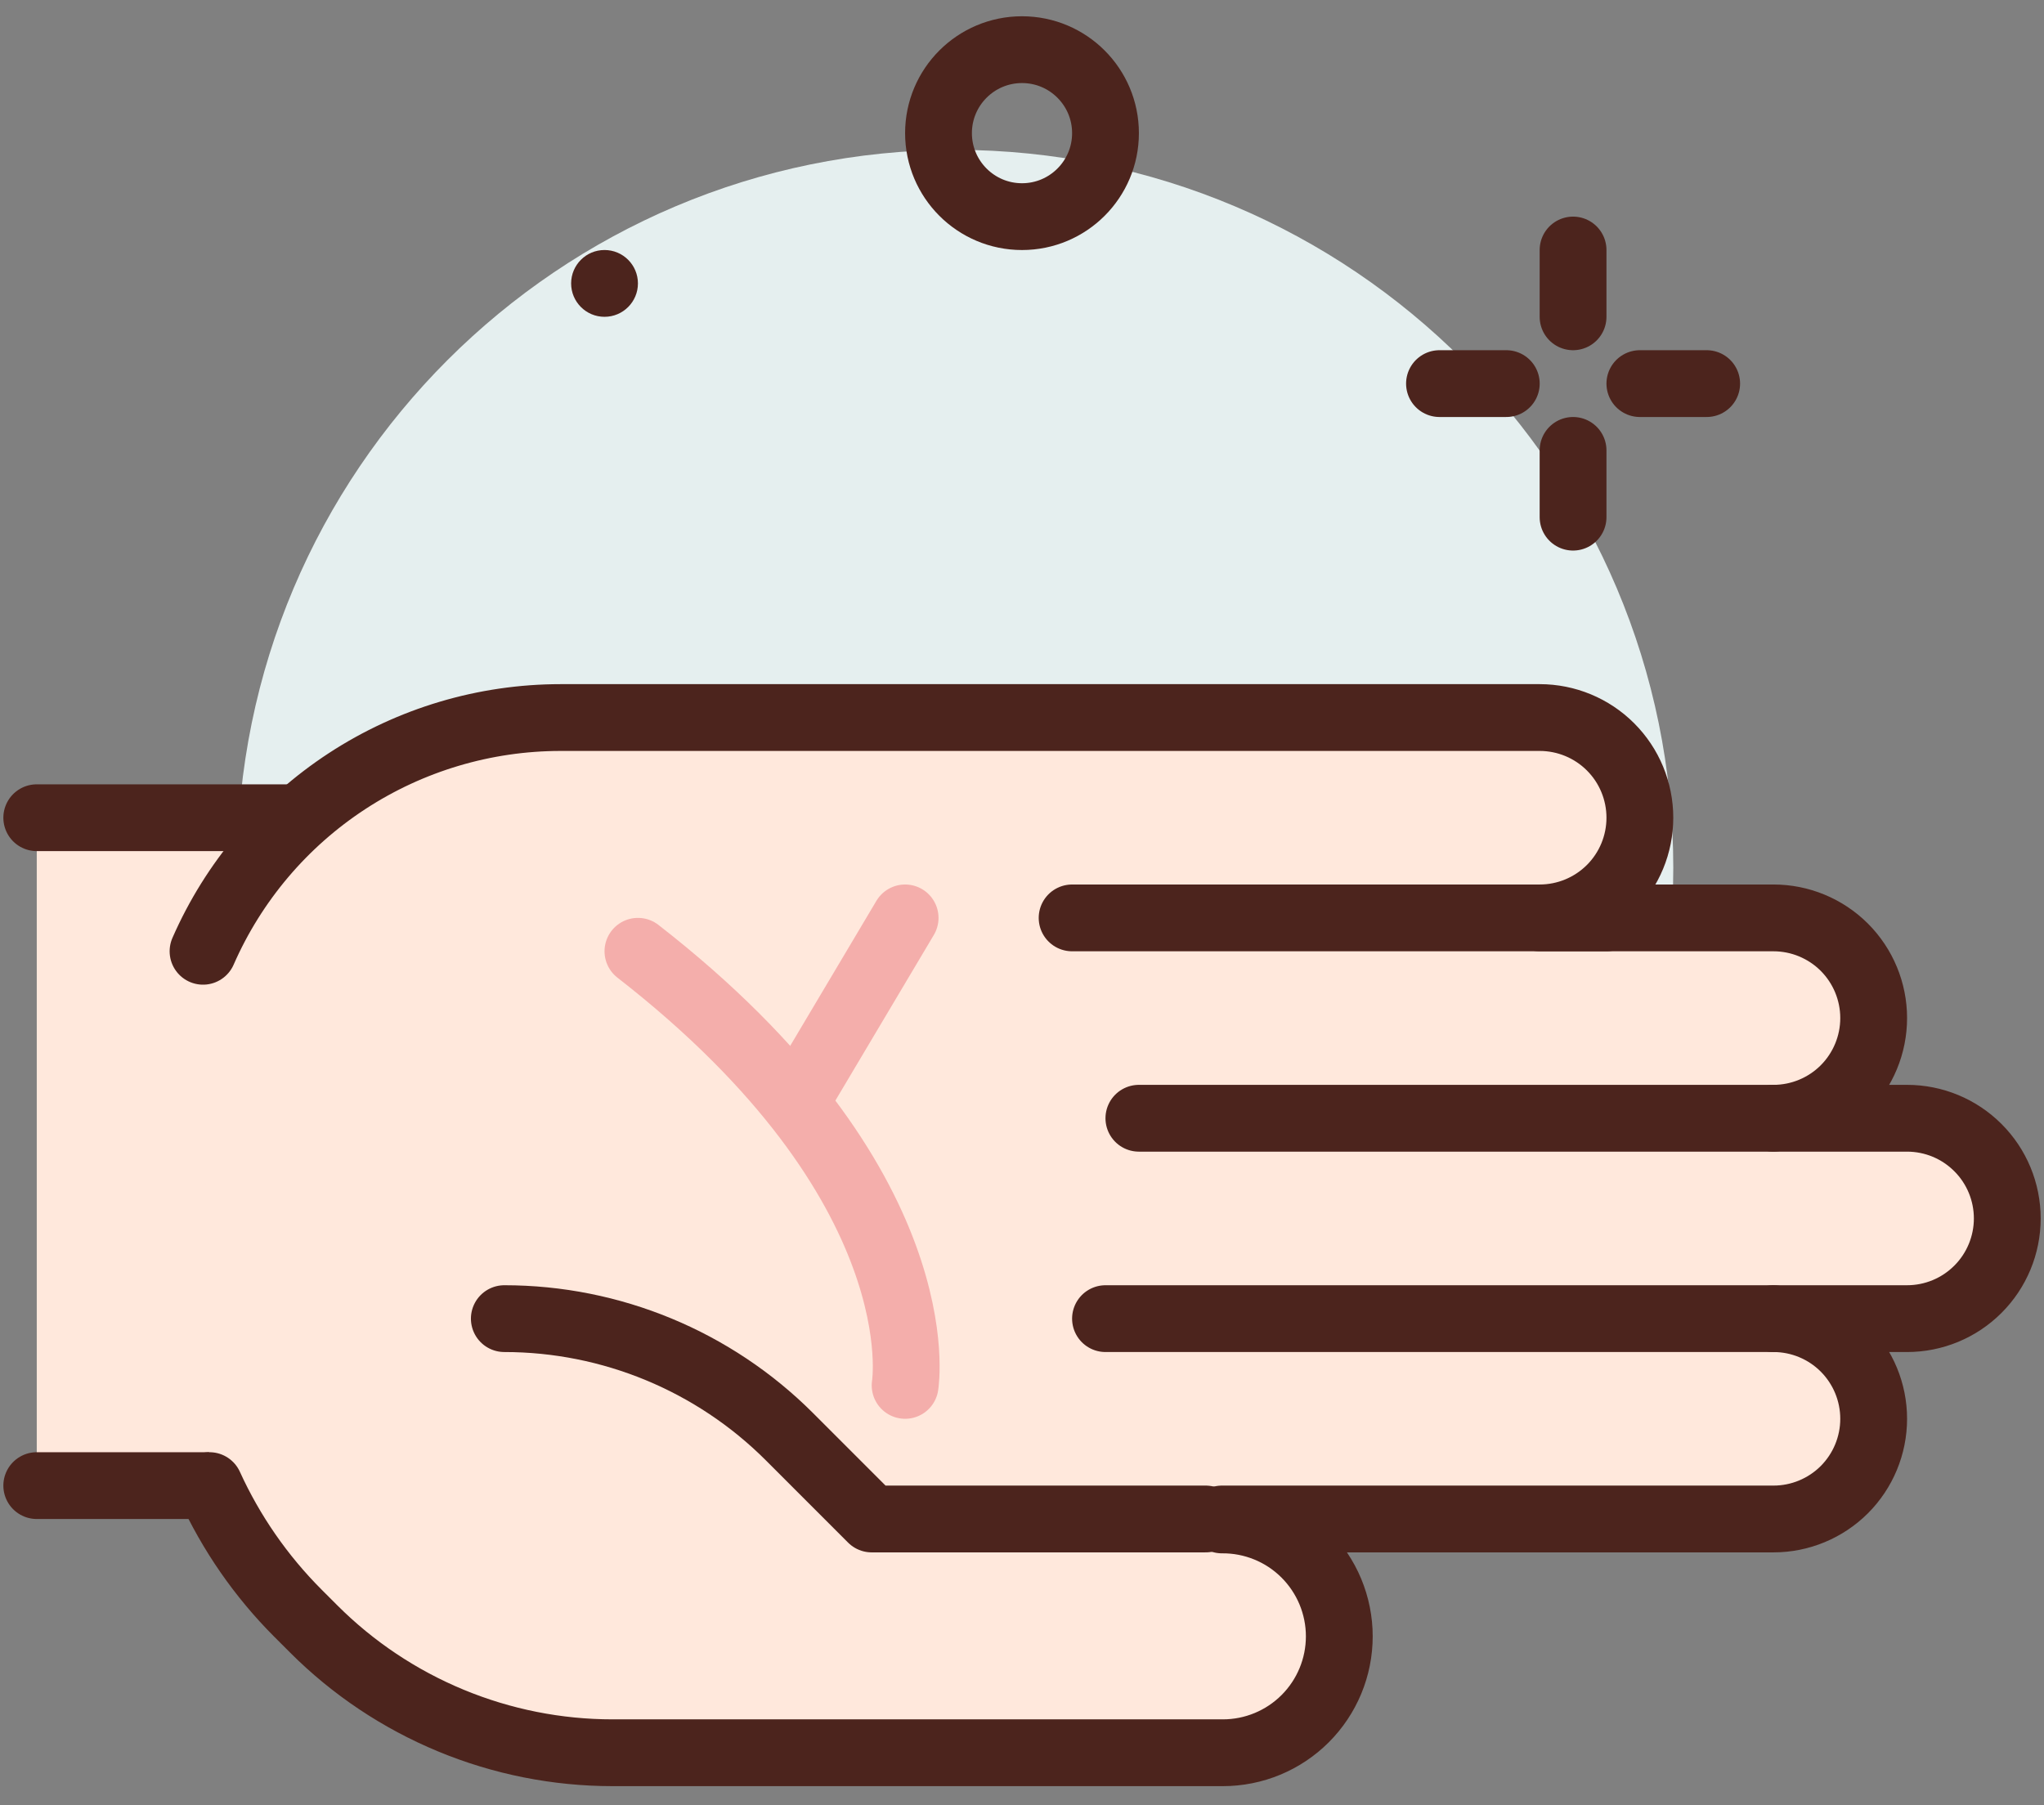 <svg xmlns="http://www.w3.org/2000/svg" width="60" height="53" viewBox="0 0 60 53" fill="none">
  <rect x="0" y="0" width="60" height="53" fill="#808080" stroke="none"/>
  <path d="M6.961 25.477C6.961 37.119 16.398 46.556 28.039 46.556C39.681 46.556 49.118 37.119 49.118 25.477C49.118 13.836 39.681 4.399 28.039 4.399C16.398 4.399 6.961 13.836 6.961 25.477Z" fill="#E5EFEF"/>
  <path d="M21.667 32.83H42.255C43.035 32.83 43.783 32.52 44.335 31.969C44.886 31.417 45.196 30.669 45.196 29.889C45.196 29.109 44.886 28.361 44.335 27.809C43.783 27.258 43.035 26.948 42.255 26.948H25.588" stroke="#4C241D" stroke-width="1.961" stroke-linecap="round" stroke-linejoin="round"/>
  <path d="M42.255 26.948H26.569" stroke="#4C241D" stroke-width="1.961" stroke-linecap="round" stroke-linejoin="round"/>
  <path d="M1.079 24.007H8.922L8.922 43.615H1.079" fill="#FFE8DC"/>
  <path d="M1.079 24.007H8.922L8.922 43.615H1.079" stroke="#4C241D" stroke-width="1.961" stroke-linecap="round" stroke-linejoin="round"/>
  <path d="M5.96 27.928C6.853 25.888 8.322 24.152 10.187 22.933C12.051 21.715 14.23 21.066 16.458 21.066H45.196C45.976 21.066 46.724 21.375 47.276 21.927C47.828 22.479 48.137 23.227 48.137 24.007C48.137 24.787 47.828 25.535 47.276 26.087C46.724 26.638 45.976 26.948 45.196 26.948H52.059C52.839 26.948 53.587 27.258 54.139 27.809C54.69 28.361 55 29.109 55 29.889C55 30.669 54.69 31.417 54.139 31.969C53.587 32.52 52.839 32.83 52.059 32.83H55.98C56.761 32.83 57.509 33.14 58.06 33.692C58.612 34.243 58.922 34.991 58.922 35.772C58.922 36.551 58.612 37.3 58.06 37.851C57.509 38.403 56.761 38.713 55.98 38.713H52.059C52.839 38.713 53.587 39.023 54.139 39.574C54.69 40.126 55 40.874 55 41.654C55 42.434 54.69 43.182 54.139 43.734C53.587 44.285 52.839 44.595 52.059 44.595H35.869V44.623C36.32 44.619 36.767 44.705 37.185 44.875C37.603 45.045 37.983 45.296 38.303 45.614C38.623 45.932 38.877 46.31 39.051 46.726C39.224 47.142 39.314 47.589 39.314 48.04C39.314 48.947 38.954 49.816 38.313 50.457C37.672 51.098 36.803 51.458 35.896 51.458H17.982C16.353 51.458 14.74 51.137 13.234 50.513C11.729 49.89 10.361 48.976 9.209 47.824L8.747 47.362C7.664 46.278 6.784 45.009 6.149 43.615" fill="#FFE8DC"/>
  <path d="M5.96 27.928C6.853 25.888 8.322 24.152 10.187 22.933C12.051 21.715 14.23 21.066 16.458 21.066H45.196C45.976 21.066 46.724 21.375 47.276 21.927C47.828 22.479 48.137 23.227 48.137 24.007C48.137 24.787 47.828 25.535 47.276 26.087C46.724 26.638 45.976 26.948 45.196 26.948H52.059C52.839 26.948 53.587 27.258 54.139 27.809C54.69 28.361 55 29.109 55 29.889C55 30.669 54.69 31.417 54.139 31.969C53.587 32.52 52.839 32.83 52.059 32.83H55.98C56.761 32.83 57.509 33.14 58.06 33.692C58.612 34.243 58.922 34.991 58.922 35.772C58.922 36.551 58.612 37.3 58.06 37.851C57.509 38.403 56.761 38.713 55.98 38.713H52.059C52.839 38.713 53.587 39.023 54.139 39.574C54.69 40.126 55 40.874 55 41.654C55 42.434 54.69 43.182 54.139 43.734C53.587 44.285 52.839 44.595 52.059 44.595H35.869V44.623C36.32 44.619 36.767 44.705 37.185 44.875C37.603 45.045 37.983 45.296 38.303 45.614C38.623 45.932 38.877 46.31 39.051 46.726C39.224 47.142 39.314 47.589 39.314 48.04C39.314 48.947 38.954 49.816 38.313 50.457C37.672 51.098 36.803 51.458 35.896 51.458H17.982C16.353 51.458 14.74 51.137 13.234 50.513C11.729 49.89 10.361 48.976 9.209 47.824L8.747 47.362C7.664 46.278 6.784 45.009 6.149 43.615" stroke="#4C241D" stroke-width="1.961" stroke-linecap="round" stroke-linejoin="round"/>
  <path d="M52.059 38.713H32.451" stroke="#4C241D" stroke-width="1.961" stroke-linecap="round" stroke-linejoin="round"/>
  <path d="M47.157 26.948H31.471" stroke="#4C241D" stroke-width="1.961" stroke-linecap="round" stroke-linejoin="round"/>
  <path d="M33.431 32.83H52.059" stroke="#4C241D" stroke-width="1.961" stroke-linecap="round" stroke-linejoin="round"/>
  <path d="M35.392 44.595H25.588L23.173 42.179C20.953 39.96 17.943 38.713 14.804 38.713" stroke="#4C241D" stroke-width="1.961" stroke-linecap="round" stroke-linejoin="round"/>
  <path d="M26.569 40.673C26.569 40.673 27.549 34.791 18.726 27.928L26.569 40.673Z" fill="#FFE8DC"/>
  <path d="M26.569 40.673C26.569 40.673 27.549 34.791 18.726 27.928" stroke="#F4AEAB" stroke-width="1.961" stroke-linecap="round" stroke-linejoin="round"/>
  <path d="M26.569 26.948L23.493 32.123L26.569 26.948Z" fill="#FFE8DC"/>
  <path d="M26.569 26.948L23.493 32.123" stroke="#F4AEAB" stroke-width="1.961" stroke-linecap="round" stroke-linejoin="round"/>
  <path d="M27.549 3.909C27.549 5.262 28.647 6.36 30 6.36C31.354 6.36 32.451 5.262 32.451 3.909C32.451 2.555 31.354 1.458 30 1.458C28.647 1.458 27.549 2.555 27.549 3.909Z" stroke="#4C241D" stroke-width="1.961" stroke-linecap="round" stroke-linejoin="round"/>
  <path d="M46.176 7.34V9.301" stroke="#4C241D" stroke-width="1.961" stroke-linecap="round" stroke-linejoin="round"/>
  <path d="M50.098 11.262H48.137" stroke="#4C241D" stroke-width="1.961" stroke-linecap="round" stroke-linejoin="round"/>
  <path d="M44.216 11.262H42.255" stroke="#4C241D" stroke-width="1.961" stroke-linecap="round" stroke-linejoin="round"/>
  <path d="M46.176 13.223V15.183" stroke="#4C241D" stroke-width="1.961" stroke-linecap="round" stroke-linejoin="round"/>
  <path d="M16.765 8.321C16.765 8.862 17.204 9.301 17.745 9.301C18.287 9.301 18.726 8.862 18.726 8.321C18.726 7.779 18.287 7.34 17.745 7.34C17.204 7.34 16.765 7.779 16.765 8.321Z" fill="#4C241D"/>
</svg>